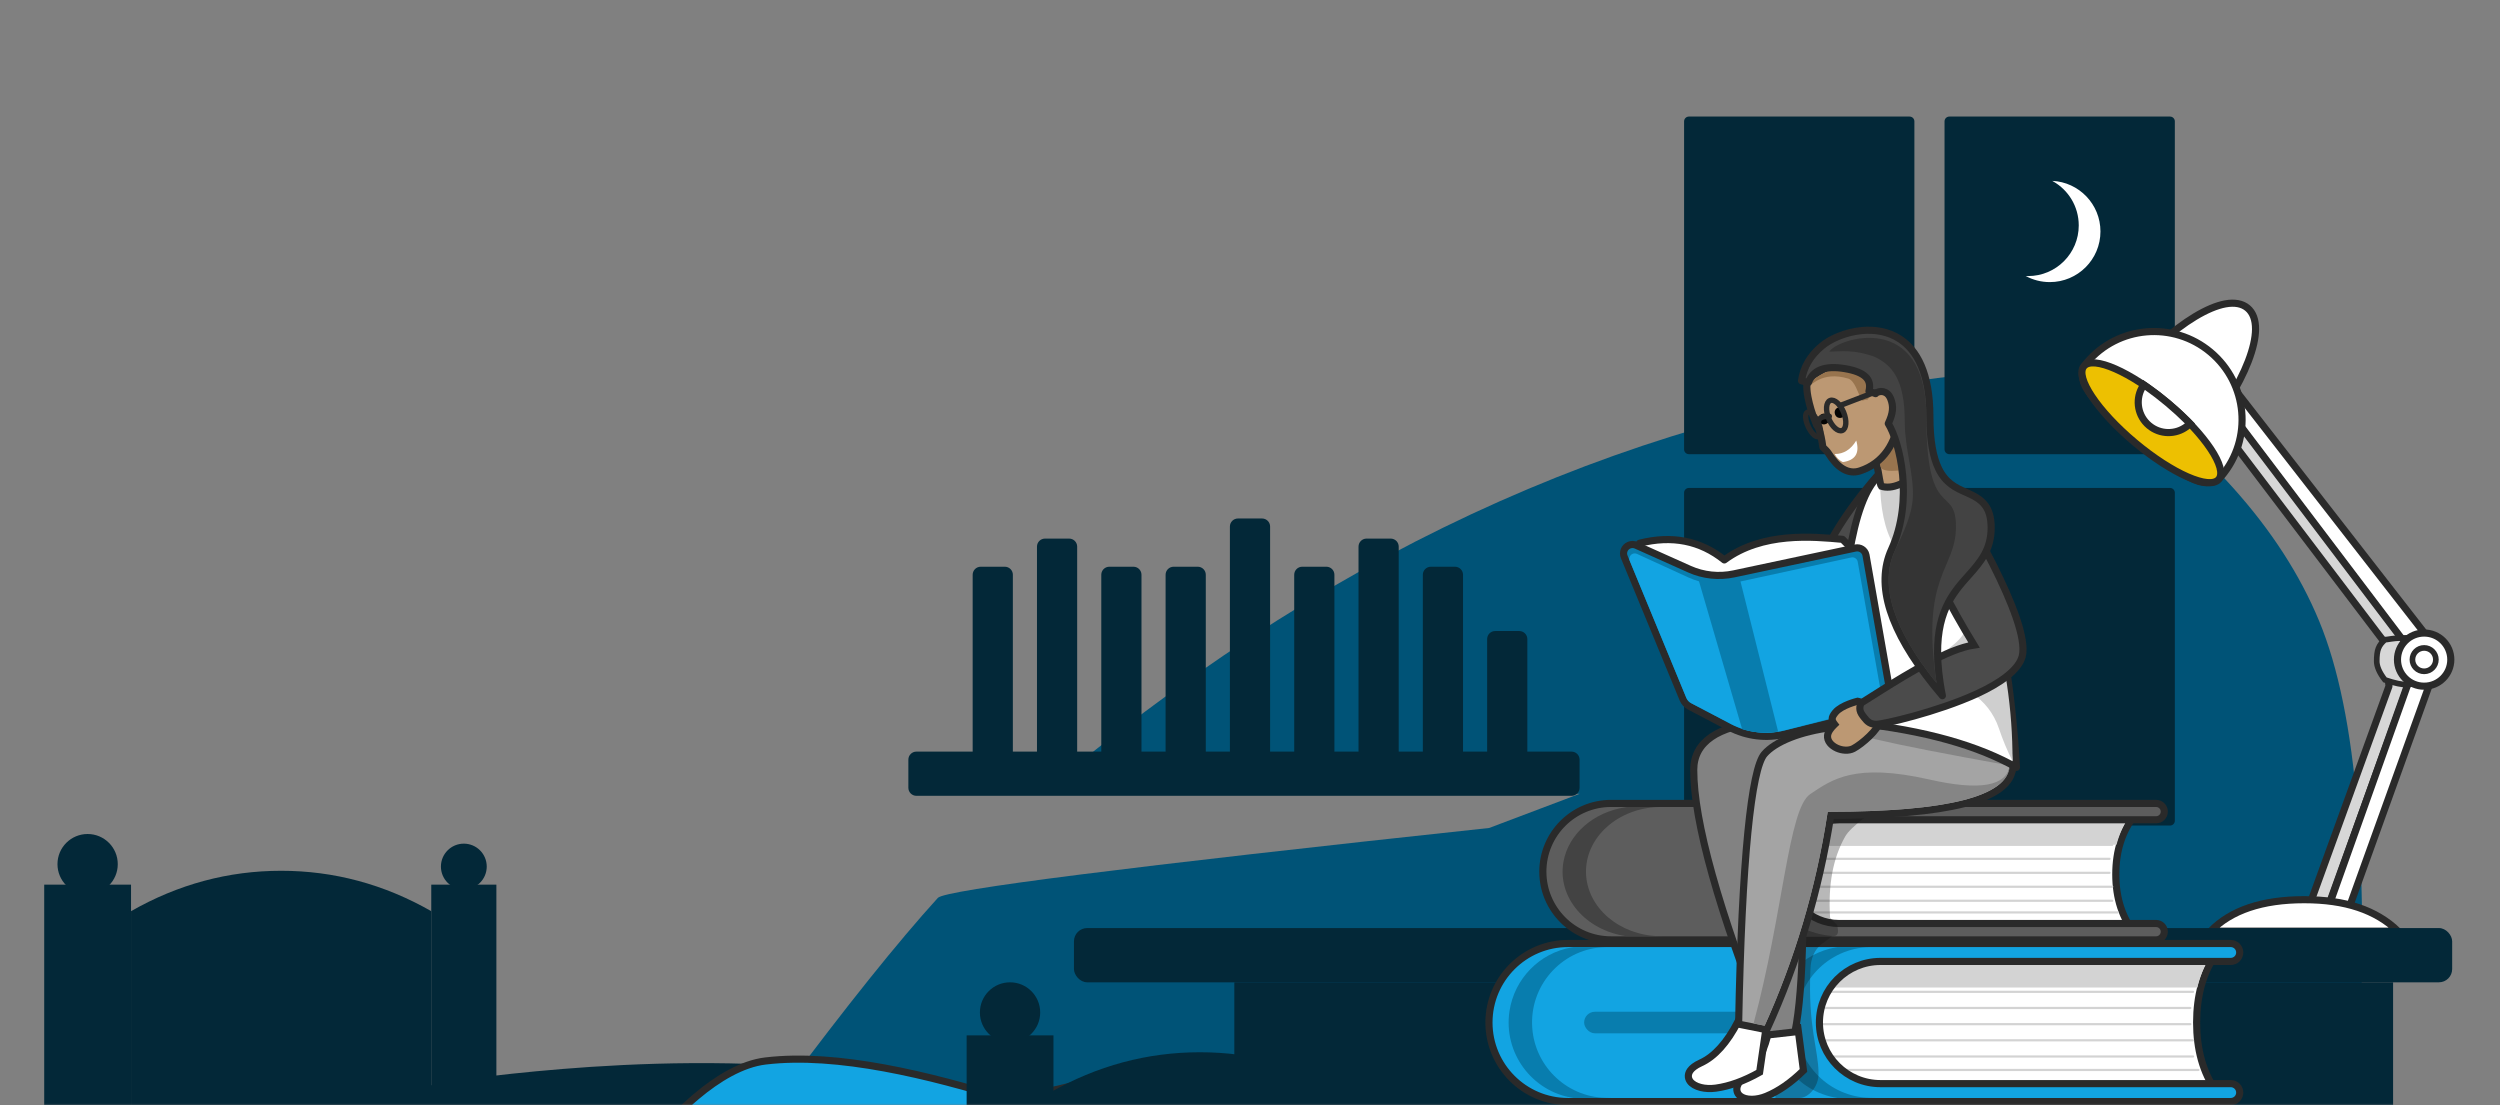 <svg width="622px" height="275px" viewBox="0 0 622 275" version="1.1" xmlns="http://www.w3.org/2000/svg" xmlns:xlink="http://www.w3.org/1999/xlink">
    <rect x="0" y="0" width="622" height="275" fill="#808080" stroke="none"/>
    <title>Rectangle Copy 11</title>
    <defs>
        <polygon id="path-1" points="0 0 622 0 622 275 0 275"></polygon>
    </defs>
    <g id="Page-1" stroke="none" stroke-width="1" fill="none" fill-rule="evenodd">
        <g id="Artboard-Copy" transform="translate(-510, -69)">
            <g id="Rectangle-Copy-11" transform="translate(510, 69)">
                <mask id="mask-2" fill="white">
                    <use xlink:href="#path-1"></use>
                </mask>
                <g id="Rectangle-Copy-8"></g>
                <g id="Group-3" mask="url(#mask-2)">
                    <g transform="translate(11, 29)">
                        <g id="BG" stroke-width="1" fill="none">
                            <path d="M128.406,243 L139.239,321.9 L576.706,321.9 C533.067,258.655 501.351,216.15 481.56,194.386 C479.763,192.411 434.045,186.615 344.406,177 L321.906,168.5 C409.803,167.371 451.859,165.261 448.073,162.168 C440.281,155.803 432.212,149.582 423.865,143.505 C352.893,91.835 276.573,64.667 194.906,62 C166.44,81.333 147.44,102.5 137.906,125.5 C128.373,148.5 125.206,187.667 128.406,243 Z" id="Path-50" fill="#005377" transform="translate(351.953, 191.95) scale(-1, 1) translate(-351.953, -191.95) "></path>
                            <path d="M303,100 C304.105,100 305,100.895 305,102 L305,102 L305,158 L305,158 L311,158 L311,114 C311,112.895 311.895,112 313,112 L313,112 L319,112 C320.105,112 321,112.895 321,114 L321,114 L321,158 L321,158 L327,158 L327,107 C327,105.895 327.895,105 329,105 L329,105 L335,105 C336.105,105 337,105.895 337,107 L337,107 L337,158 L337,158 L343,158 L343,114 C343,112.895 343.895,112 345,112 L345,112 L351,112 C352.105,112 353,112.895 353,114 L353,114 L353,158 L353,158 L359,158 L359,130 C359,128.895 359.895,128 361,128 L361,128 L367,128 C368.105,128 369,128.895 369,130 L369,130 L369,158 L369,158 L380,158 C381.105,158 382,158.895 382,160 L382,167 C382,168.105 381.105,169 380,169 L217,169 C215.895,169 215,168.105 215,167 L215,160 C215,158.895 215.895,158 217,158 L231,158 L231,114 C231,112.895 231.895,112 233,112 L233,112 L239,112 C240.105,112 241,112.895 241,114 L241,114 L241,158 L241,158 L247,158 L247,107 C247,105.895 247.895,105 249,105 L249,105 L255,105 C256.105,105 257,105.895 257,107 L257,107 L257,158 L257,158 L263,158 L263,114 C263,112.895 263.895,112 265,112 L265,112 L271,112 C272.105,112 273,112.895 273,114 L273,114 L273,158 L273,158 L279,158 L279,114 C279,112.895 279.895,112 281,112 L281,112 L287,112 C288.105,112 289,112.895 289,114 L289,114 L289,158 L289,158 L295,158 L295,102 C295,100.895 295.895,100 297,100 L297,100 Z" id="Combined-Shape" fill="#032838"></path>
                            <path d="M528.9,92.4 C529.563,92.4 530.1,92.937 530.1,93.6 L530.1,175.2 C530.1,175.863 529.563,176.4 528.9,176.4 L474,176.4 C473.337,176.4 472.8,175.863 472.8,175.2 L472.8,93.6 C472.8,92.937 473.337,92.4 474,92.4 L528.9,92.4 Z M464.1,92.4 C464.763,92.4 465.3,92.937 465.3,93.6 L465.3,175.2 C465.3,175.863 464.763,176.4 464.1,176.4 L409.2,176.4 C408.537,176.4 408,175.863 408,175.2 L408,93.6 C408,92.937 408.537,92.4 409.2,92.4 L464.1,92.4 Z M464.1,0 C464.763,-3.43788285e-16 465.3,0.537 465.3,1.2 L465.3,82.8 C465.3,83.463 464.763,84 464.1,84 L409.2,84 C408.537,84 408,83.463 408,82.8 L408,1.2 C408,0.537 408.537,-1.00300925e-16 409.2,0 L464.1,0 Z M528.9,0 C529.563,-3.43788285e-16 530.1,0.537 530.1,1.2 L530.1,82.8 C530.1,83.463 529.563,84 528.9,84 L474,84 C473.337,84 472.8,83.463 472.8,82.8 L472.8,1.2 C472.8,0.537 473.337,-1.00300925e-16 474,0 L528.9,0 Z" id="Combined-Shape" fill="#032838"></path>
                            <rect id="Rectangle" fill="#032838" x="0" y="191.1" width="21.6" height="93.3"></rect>
                            <rect id="Rectangle" fill="#032838" x="96.3" y="191.1" width="16.2" height="93.3"></rect>
                            <path d="M21.6,197.7 C33.351,191 45.801,187.65 58.95,187.65 C72.099,187.65 84.549,191 96.3,197.7 L96.3,291 L21.6,291 L21.6,197.7 Z" id="Rectangle" fill="#032838"></path>
                            <path d="M107.695,239.112 C126.173,236.999 187.945,229.512 239.545,245.412 C239.819,245.497 257.545,241.962 255.445,241.962 C253.345,241.962 257.545,252.462 255.445,252.462 C253.345,252.462 149.695,262.512 147.895,262.512 C146.095,262.512 100.645,255.312 100.645,255.312 C100.645,255.312 67.045,243.762 107.695,239.112 Z" id="Path-10" fill="#032838"></path>
                            <path d="M179.453,234.972 C197.36,232.837 220.181,238.517 239.806,244.564 C239.912,244.597 242.795,243.97 245.999,243.305 L246.567,243.188 C246.757,243.148 246.948,243.109 247.139,243.07 L247.139,243.07 L248.052,242.882 L248.658,242.756 C251.249,242.214 253.66,241.682 254.755,241.375 L254.755,241.375 L256.526,240.879 L255.812,242.574 C255.504,243.306 255.898,244.94 256.229,246.61 L256.229,246.61 L256.401,247.468 C256.577,248.357 256.744,249.229 256.842,249.987 C256.928,250.647 256.961,251.228 256.921,251.678 C256.885,252.082 256.787,252.404 256.652,252.639 C254.633,253.315 230.63,255.612 205.554,257.998 L204.002,258.146 L204.002,258.146 L203.225,258.22 L200.058,258.521 L198.592,258.661 C197.577,258.758 196.563,258.854 195.552,258.95 L194.038,259.094 C170.358,261.347 148.71,263.4 147.895,263.4 C147.834,263.4 147.66,263.389 147.38,263.367 C147.266,263.237 147.166,263.072 147.075,262.852 C146.833,262.269 146.91,261.919 147.099,261.466 C147.303,260.98 147.691,260.273 148.248,259.403 C149.191,257.929 150.633,255.955 152.449,253.764 C155.079,250.591 158.497,246.962 162.319,243.744 C167.594,239.302 173.639,235.665 179.453,234.972 Z" id="Path-10" stroke="#2A2A2A" stroke-width="1.775" fill="#12A4E2" fill-rule="nonzero"></path>
                            <circle id="Oval" fill="#032838" cx="10.8" cy="186" r="7.5"></circle>
                            <circle id="Oval" fill="#032838" cx="104.4" cy="186.6" r="5.7"></circle>
                            <rect id="Rectangle" fill="#032838" x="229.5" y="228.6" width="21.6" height="93.3"></rect>
                            <path d="M250.2,242.85 C261.951,236.15 274.401,232.8 287.55,232.8 C300.699,232.8 313.149,236.15 324.9,242.85 L324.9,336.15 L250.2,336.15 L250.2,242.85 Z" id="Rectangle" fill="#032838"></path>
                            <circle id="Oval" fill="#032838" cx="240.3" cy="222.9" r="7.5"></circle>
                            <path d="M499.584,16 C506.268,16.308 511.593,21.826 511.593,28.586 C511.593,35.545 505.952,41.186 498.993,41.186 C496.824,41.186 494.782,40.638 493,39.673 C493.196,39.682 493.394,39.686 493.593,39.686 C500.552,39.686 506.193,34.045 506.193,27.086 C506.193,22.379 503.612,18.275 499.787,16.111 Z" id="Combined-Shape" fill="#FFFFFF"></path>
                        </g>
                        <g id="Group-2" stroke-width="1" fill="none" transform="translate(256.2, 33.5)">
                            <g id="Group" transform="translate(245.8, 0)" stroke="#2A2A2A">
                                <g id="author" transform="translate(48.762, 84.5) scale(-1, 1) translate(-48.762, -84.5) translate(0.762, 0)">
                                    <polygon id="Path-47" stroke-width="1.775" fill="#FFFFFF" points="57.531 29.506 5.457 96.426 5.457 108.216 27.274 168.847 31.515 162.231 11.611 101.613 61.371 34.382"></polygon>
                                    <polygon id="Path-47-Copy-2" stroke-width="1.775" fill="#D7D7D7" stroke-linecap="round" stroke-linejoin="round" points="57.188 37.027 8.435 101.392 31.149 165.191 34.651 161.349 15.383 108.216 16.404 97.425 59.897 40.124"></polygon>
                                    <path d="M11.058,96.208 C13.34,96.208 14.53,96.396 15.373,96.528 C15.756,96.588 16.058,96.638 16.368,96.645 C17.994,98.063 18.432,99.222 18.432,102.014 C18.432,103.303 17.783,104.857 16.392,106.653 C13.816,107.526 12.159,107.829 11.058,107.829 C9.184,107.829 7.487,107.072 6.259,105.848 C5.031,104.623 4.271,102.931 4.271,101.062 C4.271,99.246 4.969,98.08 6.069,97.33 C7.281,96.503 9.058,96.208 11.058,96.208 Z" id="Oval-Copy-6" stroke-width="1.411" fill="#D7D7D7"></path>
                                    <polyline id="Path-47-Copy" stroke-width="1.411" stroke-linecap="round" stroke-linejoin="round" points="57.188 37.027 8.435 101.392 32.803 168.847 34.651 161.349"></polyline>
                                    <path d="M36.491,161.344 C46.964,161.344 54.71,163.993 59.777,169.18 L59.777,169.18 L13.116,169.18 C18.657,163.859 26.278,161.344 36.491,161.344 Z" id="Oval" stroke-width="1.775" fill="#FFFFFF"></path>
                                    <g id="Group-7" transform="translate(65.328, 30.979) rotate(-40) translate(-65.328, -30.979) translate(43.828, 9.479)" stroke-width="1.775">
                                        <path d="M21.01,-0.887 C22.732,-0.887 24.41,0.051 25.923,1.884 C27.33,3.589 28.608,6.081 29.669,9.184 C31.695,15.109 32.955,23.294 32.955,32.337 C32.955,36.208 31.943,38.413 30.451,39.715 C28.51,41.41 25.62,41.579 22.531,41.537 L22.531,41.537 L21.916,41.527 L21.101,41.515 C17.056,41.492 13.894,41.275 11.847,39.754 C10.115,38.467 9.065,36.278 9.065,32.337 C9.065,23.294 10.325,15.109 12.351,9.184 C13.412,6.081 14.689,3.589 16.097,1.884 C17.61,0.051 19.288,-0.887 21.01,-0.887 Z" id="Oval-Copy-4" fill="#FFFFFF"></path>
                                        <path d="M21.01,13.441 C27.056,13.441 32.53,15.884 36.493,19.833 C40.456,23.783 42.907,29.241 42.907,35.269 C42.907,36.542 42.488,37.57 41.738,38.405 C40.992,39.235 39.893,39.873 38.501,40.336 C35.414,41.362 30.801,41.539 25.809,41.544 L25.809,41.544 L25.102,41.543 C24.865,41.543 24.628,41.542 24.389,41.541 L24.389,41.541 L23.674,41.538 L23.674,41.538 L22.616,41.532 L21.877,41.528 C21.518,41.526 21.158,41.525 20.798,41.523 C20.319,41.522 19.84,41.521 19.362,41.52 L19.362,41.52 L18.288,41.52 C18.05,41.519 17.812,41.519 17.574,41.519 L17.574,41.519 L16.864,41.517 C11.685,41.503 6.853,41.374 3.634,40.35 C2.207,39.897 1.079,39.264 0.314,38.433 C-0.456,37.597 -0.887,36.561 -0.887,35.269 C-0.887,29.241 1.564,23.783 5.527,19.833 C9.49,15.884 14.964,13.441 21.01,13.441 Z" id="Oval" fill="#FFFFFF"></path>
                                        <g id="Oval" transform="translate(0, 30.86)">
                                            <ellipse id="Mask" fill="#EDC001" cx="21.01" cy="5.511" rx="21.897" ry="6.398"></ellipse>
                                            <path d="M21.01,-0.887 C23.302,-0.887 25.509,-0.792 27.577,-0.616 C27.886,-0.59 28.197,-0.561 28.51,-0.53 C28.486,-0.203 28.439,0.125 28.37,0.452 C28.008,2.166 27.059,3.665 25.741,4.729 C24.449,5.773 22.803,6.398 21.01,6.398 C19.217,6.398 17.571,5.773 16.279,4.729 C14.961,3.665 14.012,2.166 13.65,0.452 C13.581,0.125 13.534,-0.203 13.51,-0.53 C13.823,-0.561 14.134,-0.59 14.443,-0.616 C16.511,-0.792 18.718,-0.887 21.01,-0.887 Z" id="Path" fill="#FFFFFF" fill-rule="nonzero"></path>
                                        </g>
                                    </g>
                                    <ellipse id="Oval" stroke-width="1.775" fill="#FFFFFF" cx="6.635" cy="101.613" rx="6.635" ry="6.613"></ellipse>
                                    <ellipse id="Oval-Copy-5" stroke-width="1.411" fill="#FFFFFF" cx="6.635" cy="101.613" rx="2.917" ry="2.91"></ellipse>
                                </g>
                            </g>
                            <rect id="Rectangle" fill="#032838" x="39.9" y="181.9" width="288.3" height="89.1"></rect>
                            <rect id="Rectangle" fill="#032838" x="0" y="168.4" width="342.9" height="13.5" rx="3.3"></rect>
                        </g>
                        <rect id="Rectangle" fill="#032838" x="325.8" y="228.6" width="16.2" height="93.3"></rect>
                        <g id="short-story" stroke-width="1" fill="none" transform="translate(359, 53)">
                            <path d="M97.624,35.706 C97.556,36.582 97.487,37.481 97.416,38.403 C96.078,55.789 95.407,64.928 95.407,65.819 C94.35,67.248 93.889,67.494 93.33,67.745 C92.409,68.159 91.182,68.576 89.87,68.862 C87.903,69.291 85.759,69.41 84.13,68.867 C82.787,68.419 81.767,67.55 81.32,66.13 C80.972,65.023 80.982,63.526 81.605,61.532 C83.868,54.291 88.608,46.364 95.851,37.763 C96.444,37.059 97.035,36.372 97.624,35.706 Z" id="Path-31" stroke="#2A2A2A" stroke-width="1.776" fill="#4B4B4B" fill-rule="nonzero"></path>
                            <path d="M181.284,155.428 C178.097,160.025 176.52,165.688 176.52,172.405 C176.52,179.122 178.097,184.784 181.284,189.381 L181.284,189.381 L80.895,189.381 L80.895,155.428 L181.284,155.428 Z" id="Rectangle" stroke="#2A2A2A" stroke-width="1.776" fill="#FFFFFF" fill-rule="nonzero"></path>
                            <path d="M81.783,156.317 L179.654,156.317 C178.313,158.551 177.33,161.009 176.704,163.69 C176.704,163.69 144.617,163.69 80.442,163.69 L81.783,156.317 Z" id="Rectangle" fill="#D3D3D3" fill-rule="nonzero"></path>
                            <path d="M176.972,184.203 L80.442,184.203 M175.632,180.851 L79.101,180.851 M175.632,176.829 L79.101,176.829 M174.961,172.807 L79.101,172.807 M174.961,168.785 L79.101,168.785 M175.632,164.763 L79.101,164.763 M176.972,160.741 L80.442,160.741" id="Combined-Shape" stroke="#D3D3D3" stroke-width="0.545" stroke-linecap="round" stroke-linejoin="round"></path>
                            <path d="M167.588,152.747 C173.016,152.747 177.93,154.947 181.488,158.505 C185.045,162.062 187.245,166.977 187.245,172.405 C187.245,177.833 185.045,182.748 181.488,186.305 C177.93,189.863 173.016,192.063 167.588,192.063 L167.588,192.063 L2.681,192.063 C2.066,192.063 1.509,191.813 1.105,191.41 C0.702,191.007 0.453,190.449 0.453,189.834 C0.453,189.219 0.702,188.661 1.105,188.258 C1.509,187.855 2.066,187.605 2.681,187.605 L2.681,187.605 L89.827,187.605 C94.024,187.605 97.824,185.904 100.575,183.153 C103.326,180.402 105.027,176.602 105.027,172.405 C105.027,168.207 103.326,164.407 100.575,161.657 C97.824,158.906 94.024,157.205 89.827,157.205 L89.827,157.205 L2.681,157.205 C2.066,157.205 1.509,156.955 1.105,156.552 C0.702,156.148 0.453,155.591 0.453,154.976 C0.453,154.36 0.702,153.803 1.105,153.4 C1.509,152.996 2.066,152.747 2.681,152.747 L2.681,152.747 L167.588,152.747 Z" id="Rectangle" stroke="#2A2A2A" stroke-width="1.776" fill="#12A4E2" fill-rule="nonzero" transform="translate(93.849, 172.405) scale(-1, 1) translate(-93.849, -172.405) "></path>
                            <path d="M21.451,153.635 L29.495,153.635 C19.138,153.878 10.938,162.471 11.181,172.829 C11.416,182.845 19.48,190.909 29.496,191.143 L30.836,191.175 L21.451,191.175 C11.085,189.58 3.974,179.884 5.569,169.517 C6.807,161.471 13.03,155.126 21.014,153.708 L21.451,153.635 Z" id="Rectangle" fill="#087DAE" fill-rule="nonzero"></path>
                            <path d="M87.146,153.635 L95.19,153.635 C84.832,153.878 76.633,162.471 76.875,172.829 C77.11,182.845 85.174,190.909 95.19,191.143 L96.53,191.175 L87.146,191.175 C76.779,189.58 69.669,179.884 71.263,169.517 C72.501,161.471 78.725,155.126 86.708,153.708 L87.146,153.635 Z" id="Rectangle" fill="#087DAE" fill-rule="nonzero"></path>
                            <path d="M161.316,120.57 C158.033,124.601 156.409,129.594 156.409,135.536 C156.409,141.477 158.033,146.47 161.316,150.501 L161.316,150.501 L60.784,150.501 L60.784,120.57 L161.316,120.57 Z" id="Rectangle" stroke="#2A2A2A" stroke-width="1.776" fill="#FFFFFF" fill-rule="nonzero"></path>
                            <path d="M61.672,121.458 L159.543,121.458 C158.203,123.49 157.219,125.724 156.594,128.162 C156.594,128.162 124.506,128.162 60.332,128.162 L61.672,121.458 Z" id="Rectangle" fill="#D3D3D3" fill-rule="nonzero"></path>
                            <path d="M156.862,145.011 L60.332,145.011 M155.521,142.112 L58.991,142.112 M155.521,138.634 L58.991,138.634 M154.851,135.155 L58.991,135.155 M154.851,131.677 L58.991,131.677 M155.521,128.198 L58.991,128.198 M156.862,124.719 L60.332,124.719" id="Combined-Shape" stroke="#D3D3D3" stroke-width="0.545" stroke-linecap="round" stroke-linejoin="round"></path>
                            <path d="M151.499,117.889 C156.187,117.889 160.431,119.789 163.503,122.861 C166.575,125.933 168.476,130.177 168.476,134.865 C168.476,139.553 166.575,143.797 163.503,146.869 C160.431,149.942 156.187,151.842 151.499,151.842 L151.499,151.842 L15.897,151.842 C15.334,151.842 14.825,151.614 14.456,151.245 C14.088,150.876 13.86,150.367 13.86,149.805 C13.86,149.242 14.088,148.733 14.456,148.364 C14.825,147.995 15.334,147.767 15.897,147.767 L15.897,147.767 L94.807,147.767 C98.369,147.767 101.595,146.323 103.93,143.988 C106.265,141.654 107.709,138.428 107.709,134.865 C107.709,131.303 106.265,128.077 103.93,125.742 C101.595,123.407 98.369,121.963 94.807,121.963 L94.807,121.963 L15.897,121.963 C15.334,121.963 14.825,121.735 14.456,121.367 C14.088,120.998 13.86,120.489 13.86,119.926 C13.86,119.364 14.088,118.854 14.456,118.486 C14.825,118.117 15.334,117.889 15.897,117.889 L15.897,117.889 L151.499,117.889 Z" id="Rectangle" stroke="#2A2A2A" stroke-width="1.776" fill="#5D5D5D" fill-rule="nonzero" transform="translate(91.168, 134.865) scale(-1, 1) translate(-91.168, -134.865) "></path>
                            <path d="M34.865,118.777 L42.903,118.777 C32.553,118.985 24.359,126.351 24.601,135.229 C24.836,143.814 32.895,150.726 42.904,150.927 L44.243,150.954 L34.865,150.954 C24.505,149.587 17.399,141.276 18.993,132.39 C20.23,125.493 26.449,120.055 34.428,118.839 L34.865,118.777 Z" id="Rectangle" fill="#434343" fill-rule="nonzero"></path>
                            <path d="M79.108,118.777 L87.146,118.777 C76.796,118.985 68.602,126.351 68.844,135.229 C69.079,143.814 77.138,150.726 87.147,150.927 L88.486,150.954 L79.108,150.954 C68.748,149.587 61.643,141.276 63.236,132.39 C64.473,125.493 70.692,120.055 78.671,118.839 L79.108,118.777 Z" id="Rectangle" fill="#434343" fill-rule="nonzero"></path>
                            <rect id="Rectangle" fill="#087DAE" fill-rule="nonzero" x="24.133" y="169.724" width="41.562" height="5.363" rx="2.681"></rect>
                            <path d="M93.849,121.458 C91.329,123.417 89.751,124.954 89.114,126.069 C86.06,131.415 84.797,138.154 85.326,146.286 C85.348,146.619 87.118,147.935 87.146,148.272 C87.243,149.464 87.816,150.954 85.805,150.954 L83.123,152.965 C81.457,154.331 80.563,156.342 80.442,158.998 C79.772,173.746 82.453,179.108 82.453,185.142 C82.453,188.606 79.772,191.175 77.761,191.175 L71.727,191.175 L71.057,142.239 L83.123,121.458 L93.849,121.458 Z" id="Path-14" fill="#111111" fill-rule="nonzero" opacity="0.3"></path>
                            <path d="M77.306,173.646 L78.699,184.334 C75.62,187.349 72.537,189.482 69.459,190.748 C68.221,191.257 66.983,191.497 65.913,191.51 C64.624,191.527 63.576,191.201 62.947,190.684 C62.557,190.363 62.301,189.967 62.188,189.516 C62.086,189.108 62.099,188.644 62.282,188.13 C62.528,187.439 63.123,186.605 64.238,185.688 C67.115,183.322 69.093,179.288 70.255,173.646 L70.255,173.646 L77.306,173.646 Z" id="Path-12" stroke="#2A2A2A" stroke-width="1.776" fill="#FFFFFF" fill-rule="nonzero"></path>
                            <path d="M68.354,97.608 C79.263,96.517 95.668,98.082 117.571,102.329 L117.571,102.329 L120.511,110.5 L77.973,118.485 C78.527,129.917 78.709,140.637 78.518,150.648 C78.315,161.351 77.668,169.38 76.587,174.734 L76.587,174.734 L69.828,175.493 C57.522,144.309 51.399,122.332 51.399,109.569 C51.399,106.11 52.868,103.363 55.824,101.337 C58.609,99.427 62.778,98.166 68.354,97.608 Z" id="Path-11" stroke="#2A2A2A" stroke-width="1.776" fill="#828282" fill-rule="nonzero"></path>
                            <path d="M62.417,172.16 L69.369,173.933 L67.794,184.775 C63.925,186.95 60.294,188.262 56.907,188.726 C55.545,188.913 54.257,188.836 53.197,188.58 C51.916,188.271 50.969,187.685 50.49,187.018 C50.191,186.603 50.046,186.148 50.059,185.673 C50.071,185.251 50.209,184.802 50.531,184.347 C50.962,183.735 51.776,183.072 53.123,182.458 C56.626,180.861 59.704,177.403 62.417,172.16 L62.417,172.16 Z" id="Path-12" stroke="#2A2A2A" stroke-width="1.776" fill="#FFFFFF" fill-rule="nonzero"></path>
                            <path d="M86.029,98.966 C93.013,98.107 101.449,98.362 110.268,100.358 C123.359,103.322 129.988,106.052 130.866,108.137 C130.809,110.688 129.691,112.599 127.492,114.223 C125.477,115.712 122.519,116.968 118.602,117.961 C111.13,119.856 100.095,120.827 85.494,120.862 C82.603,139.451 77.293,157.231 69.563,174.203 L69.563,174.203 L68.068,173.904 L62.57,172.801 C63.356,131.629 65.757,109.345 68.977,105.614 C71.609,102.563 77.81,99.976 86.029,98.966 Z" id="Path-10" stroke="#2A2A2A" stroke-width="1.776" fill="#A4A4A4" fill-rule="nonzero"></path>
                            <path d="M130.048,108.482 C129.601,116.142 114.496,119.973 84.732,119.973 C81.917,138.52 76.688,156.26 69.046,173.194 C67.726,172.929 66.806,172.745 66.285,172.64 C73.739,144.921 74.945,119.207 80.375,115.579 C85.805,111.95 91.369,107.717 110.071,111.95 C122.54,114.772 129.199,113.616 130.048,108.482 Z" id="Path-10" fill="#858585" fill-rule="nonzero"></path>
                            <path d="M130.048,108.482 C97.763,102.678 85.181,99.678 92.303,99.482 C97.736,99.332 103.767,99.797 110.071,101.224 C122.54,104.047 129.199,106.466 130.048,108.482 Z" id="Path-10" fill="#858585" fill-rule="nonzero"></path>
                            <path d="M108.027,33.311 C121.418,46.278 129.329,70.918 131.605,107.326 C131.638,107.863 131.67,108.397 131.699,108.929 C131.233,108.666 130.767,108.412 130.303,108.166 C119.928,102.67 105.96,99.137 88.406,97.54 C88.136,97.515 87.866,97.491 87.599,97.463 C87.598,97.195 87.598,96.926 87.598,96.655 C87.598,62.566 90.938,42.609 97.287,36.542 L97.287,36.542 L108.027,33.311 Z" id="Path-15" stroke="#2A2A2A" stroke-width="1.776" fill="#FFFFFF" fill-rule="nonzero" stroke-linejoin="round"></path>
                            <path d="M130.718,107.381 C130.764,81.322 123.118,56.966 107.78,34.313 L97.752,37.33 C97.751,44.347 98.908,49.821 101.223,53.753 C106.192,62.192 119.247,65.333 119.322,73.193 C119.387,79.912 101.271,85.218 97.871,93.304 C97.471,94.255 99.212,95.698 99.212,96.655 C104.575,97.326 108.121,85.894 113.289,87.27 C117.53,88.4 124.64,91.156 127.367,99.337 C128.26,102.018 129.378,104.7 130.718,107.381 Z" id="Path-15" fill="#CFCFCF" fill-rule="nonzero"></path>
                            <path d="M39.039,50.362 C47.271,49.183 54.106,51.307 59.556,56.703 C69.693,50.735 82.028,53.228 89.335,54.679 L89.335,54.679 L93.142,59.42 L62.228,74.311 C61.477,73.822 61.161,73.601 60.701,73.275 C59.968,72.755 58.861,71.962 57.382,70.896 C53.827,68.337 48.113,64.204 40.23,58.501 L40.23,58.501 L37.026,52.375 L39.039,50.362 Z" id="Path-30" stroke="#2A2A2A" stroke-width="1.776" fill="#FFFFFF" fill-rule="nonzero" stroke-linejoin="round" transform="translate(65.084, 62.179) rotate(-6) translate(-65.084, -62.179) "></path>
                            <path d="M37.813,50.401 C38.401,50.227 39.033,50.303 39.563,50.611 L39.563,50.611 L52.134,57.91 C55.414,59.814 59.214,60.627 62.985,60.23 L62.985,60.23 L93.721,56.994 C94.333,56.93 94.913,57.12 95.356,57.479 C95.804,57.841 96.112,58.376 96.172,58.995 L96.172,58.995 L98.677,95.304 C98.717,95.888 98.529,96.438 98.185,96.862 C97.841,97.286 97.342,97.584 96.763,97.665 L96.763,97.665 L71.555,101.194 C66.784,101.862 61.934,100.755 57.925,98.082 L57.925,98.082 L48.588,91.858 C47.892,91.394 47.381,90.7 47.144,89.898 L47.144,89.898 L36.306,53.169 C36.132,52.579 36.214,51.974 36.486,51.473 C36.759,50.972 37.223,50.575 37.813,50.401 Z" id="Path-29" stroke="#2A2A2A" stroke-width="1.776" fill="#087DAE" fill-rule="nonzero" transform="translate(67.449, 75.847) rotate(-6) translate(-67.449, -75.847) "></path>
                            <path d="M94.027,60.506 L96.521,95.415 C96.571,96.115 96.072,96.736 95.377,96.837 L71.56,100.31 C66.971,100.979 62.298,99.926 58.44,97.354 L49.154,91.164 C48.631,90.815 48.247,90.294 48.069,89.691 L37.644,54.343 C37.435,53.633 37.841,52.887 38.551,52.678 C38.908,52.573 39.293,52.621 39.613,52.81 L51.677,59.953 C55.171,62.022 59.24,62.902 63.276,62.461 L92.544,59.269 C93.281,59.188 93.942,59.72 94.023,60.456 C94.024,60.473 94.026,60.489 94.027,60.506 Z" id="Path-29" fill="#12A4E2" fill-rule="nonzero" transform="translate(67.057, 76.565) rotate(-6) translate(-67.057, -76.565) "></path>
                            <path d="M64.868,62.305 L70.354,100.943 L70.145,100.955 C67.549,101.107 64.951,100.718 62.514,99.812 L61.517,99.442 L61.517,99.442 L54.545,60.964 C57.351,62.279 60.465,62.794 63.544,62.452 L64.868,62.305 L64.868,62.305 Z" id="Path-29" fill="#087DAE" fill-rule="nonzero" transform="translate(62.449, 80.976) rotate(-6) translate(-62.449, -80.976) "></path>
                            <path d="M91.545,92.395 C92.143,92.406 94.394,93.265 95.896,94.403 C96.889,95.156 97.483,96.039 97.483,96.851 C97.483,98.822 93.715,102.875 91.729,104.214 C90.632,104.953 88.986,105.013 87.597,104.545 C86.872,104.301 86.23,103.92 85.776,103.461 C85.263,102.942 84.982,102.325 84.982,101.67 C84.982,100.673 85.675,99.641 86.344,98.835 L86.434,98.728 L86.383,98.675 C85.508,97.752 85.476,97.115 86.187,95.968 L86.32,95.76 C87.631,93.772 91.545,92.395 91.545,92.395 Z" id="Path-3" stroke="#2A2A2A" stroke-width="1.776" fill="#BC9873" fill-rule="nonzero" transform="translate(91.232, 98.62) rotate(6) translate(-91.232, -98.62) "></path>
                            <path d="M94.789,14.655 C98.947,14.669 100.789,14.943 103.228,18.516 C104.835,20.87 106.861,25.962 109.273,33.81 C104.243,38.549 100.61,39.796 98.069,38.969 C97.458,38.181 97.037,29.43 94.239,27.244 C92.528,25.907 91.447,22.678 91.447,19.844 C91.447,18.436 91.713,17.147 92.229,16.242 C92.512,15.744 92.872,15.352 93.295,15.081 C93.723,14.809 94.218,14.655 94.789,14.655 Z" id="Path-17" stroke="#2A2A2A" stroke-width="1.776" fill="#BC9873" fill-rule="nonzero"></path>
                            <path d="M97.827,34.007 C97.337,31.221 96.423,27.823 94.786,26.544 C91.822,24.228 91.229,15.543 94.786,15.543 C98.344,15.543 100.123,15.543 102.494,19.017 C104.076,21.333 106.052,26.351 108.424,34.071 C101.625,35.535 98.092,35.514 97.827,34.007 Z" id="Path-17" fill="#98744E" fill-rule="nonzero"></path>
                            <path d="M106.645,32.249 C108.199,31.745 110.149,32.567 111.033,33.329 C111.19,33.464 111.714,34.143 112.484,35.289 C118.441,44.287 135.285,72.666 133.133,81.263 C132.287,84.644 127.747,87.905 121.926,90.583 C111.904,95.194 98.439,98.214 96.891,98.214 C95.271,98.214 94.604,97.528 93.828,96.542 C93.286,95.87 92.916,95.348 92.783,94.725 C92.672,94.203 92.705,93.606 93.055,92.906 C94.403,92.034 96.075,90.987 98.177,89.673 C104.538,85.699 114.708,79.423 121.127,78.483 C109.325,59.198 102.088,40.974 104.286,35.478 C104.425,34.624 104.688,33.979 105.014,33.495 C105.458,32.836 106.028,32.449 106.645,32.249 Z" id="Path-16" stroke="#2A2A2A" stroke-width="1.776" fill="#4B4B4B" fill-rule="nonzero"></path>
                            <path d="M91.009,7.951 C94.044,7.951 97.17,9.085 99.662,12.508 C101.87,15.542 103.204,17.754 103.694,19.132 C104.083,20.224 103.957,20.915 103.685,21.323 C103.014,21.776 102.771,21.863 102.565,21.913 C102.06,25.27 101.044,28.02 99.539,30.173 C97.882,32.545 95.633,34.207 92.789,35.155 C91.256,35.666 89.851,35.423 88.584,34.693 C87.203,33.897 85.989,32.486 84.983,30.876 C84.631,30.305 83.999,29.713 83.528,29.26 C82.945,25.013 82.335,24.189 81.985,23.787 C80.771,20.868 80.177,18.646 79.834,16.886 C79.339,14.353 79.543,12.798 79.86,12.44 C80.591,11.62 85.655,7.951 91.009,7.951 Z" id="Path-18" stroke="#2A2A2A" stroke-width="1.776" fill="#BC9873" fill-rule="nonzero" stroke-linejoin="round"></path>
                            <path d="M86.475,30.961 C88.71,30.961 90.497,29.844 91.838,27.609 C92.732,30.738 91.615,32.525 88.486,32.972 C87.592,32.525 86.922,31.855 86.475,30.961 Z" id="Path-32" fill="#FFFFFF" fill-rule="nonzero"></path>
                            <path d="M94.519,17.554 C94.372,17.126 93.389,17.97 93.179,17.554 C92.207,15.631 91.428,12.671 89.827,12.191 C83.123,10.18 80.529,14.322 80.446,13.562 C80.336,12.554 80.358,13.217 80.524,13.031 C81.591,11.831 92.539,4.232 98.944,13.031 C105.348,21.83 97.871,12.862 94.519,17.554 Z" id="Path-18" fill="#98744E" fill-rule="nonzero"></path>
                            <circle id="Oval" fill="#040404" fill-rule="nonzero" transform="translate(87.816, 20.638) rotate(-16) translate(-87.816, -20.638) " cx="87.816" cy="20.638" r="1.341"></circle>
                            <circle id="Oval" fill="#040404" fill-rule="nonzero" transform="translate(83.794, 22.247) rotate(-16) translate(-83.794, -22.247) " cx="83.794" cy="22.247" r="1.341"></circle>
                            <path d="M93.235,0.241 C96.429,-0.056 99.809,0.456 102.706,2.362 C106.888,5.113 110.155,10.807 110.155,21.576 C110.155,27.781 110.993,31.819 112.299,34.544 C114.07,38.239 116.709,39.415 119.062,40.451 C121.115,41.358 122.818,42.217 123.944,43.777 C124.844,45.025 125.4,46.726 125.4,49.312 C125.4,54.778 122.738,57.843 119.692,61.253 C119.33,61.659 118.962,62.071 118.594,62.494 L118.227,62.92 C114.311,67.516 110.564,73.587 112.686,87.81 C112.858,88.965 113.052,90.058 113.265,91.091 C112.552,90.26 111.835,89.395 111.115,88.496 C105.641,81.665 102.037,75.464 100.278,69.903 C98.468,64.182 98.597,59.12 100.605,54.709 C106.225,42.364 102.613,27.882 99.8,23.388 C100.993,20.85 101.162,19.124 100.398,17.214 C99.988,16.187 99.334,15.649 98.64,15.476 C98.19,15.363 97.736,15.397 97.356,15.515 C97.049,15.61 96.754,15.741 96.654,15.941 L96.654,15.941 L94.998,15.328 C95.356,13.899 95.13,12.717 94.227,11.814 C93.205,10.792 91.449,10.122 89.011,9.715 C86.529,9.302 84.505,9.377 82.95,9.999 C81.509,10.576 80.508,11.639 79.933,13.173 L79.933,13.173 L78.222,12.736 C78.699,9.395 80.359,6.524 83.225,4.135 C85.201,2.415 89.047,0.631 93.235,0.241 Z" id="Path-28" stroke="#2A2A2A" stroke-width="1.776" fill="#434343" fill-rule="nonzero" stroke-linejoin="round"></path>
                            <path d="M85.134,5.488 C87.146,2.136 109.267,-4.945 109.267,21.576 C109.267,48.097 116.641,38.335 116.641,49.061 C116.641,59.786 107.765,60.843 111.808,87.941 C101.028,74.488 97.563,63.534 101.413,55.077 C103.057,51.467 105.683,46.636 105.915,41.687 C106.188,35.87 103.904,29.734 103.904,22.917 C103.904,12.191 100.615,8.871 96.53,6.828 C91.168,4.817 87.816,5.488 85.134,5.488 Z" id="Path-28" fill="#343434" fill-rule="nonzero"></path>
                            <ellipse id="Oval" stroke="#2A2A2A" stroke-width="1.341" transform="translate(86.846, 21.374) rotate(-22) translate(-86.846, -21.374) " cx="86.846" cy="21.374" rx="2.011" ry="4.022"></ellipse>
                            <ellipse id="Oval" stroke="#2A2A2A" stroke-width="1.341" transform="translate(81.112, 23.587) rotate(-25) translate(-81.112, -23.587) " cx="81.112" cy="23.587" rx="1.341" ry="3.352"></ellipse>
                            <path d="M82.453,22.917 C82.453,22.023 83.347,21.576 85.134,21.576" id="Path-4" stroke="#2A2A2A" stroke-width="1.341" stroke-linecap="round" stroke-linejoin="round"></path>
                            <line x1="87.816" y1="18.895" x2="96.53" y2="15.543" id="Path-5" stroke="#2A2A2A" stroke-width="1.341" stroke-linecap="round" stroke-linejoin="round"></line>
                        </g>
                    </g>
                </g>
            </g>
        </g>
    </g>
</svg>
